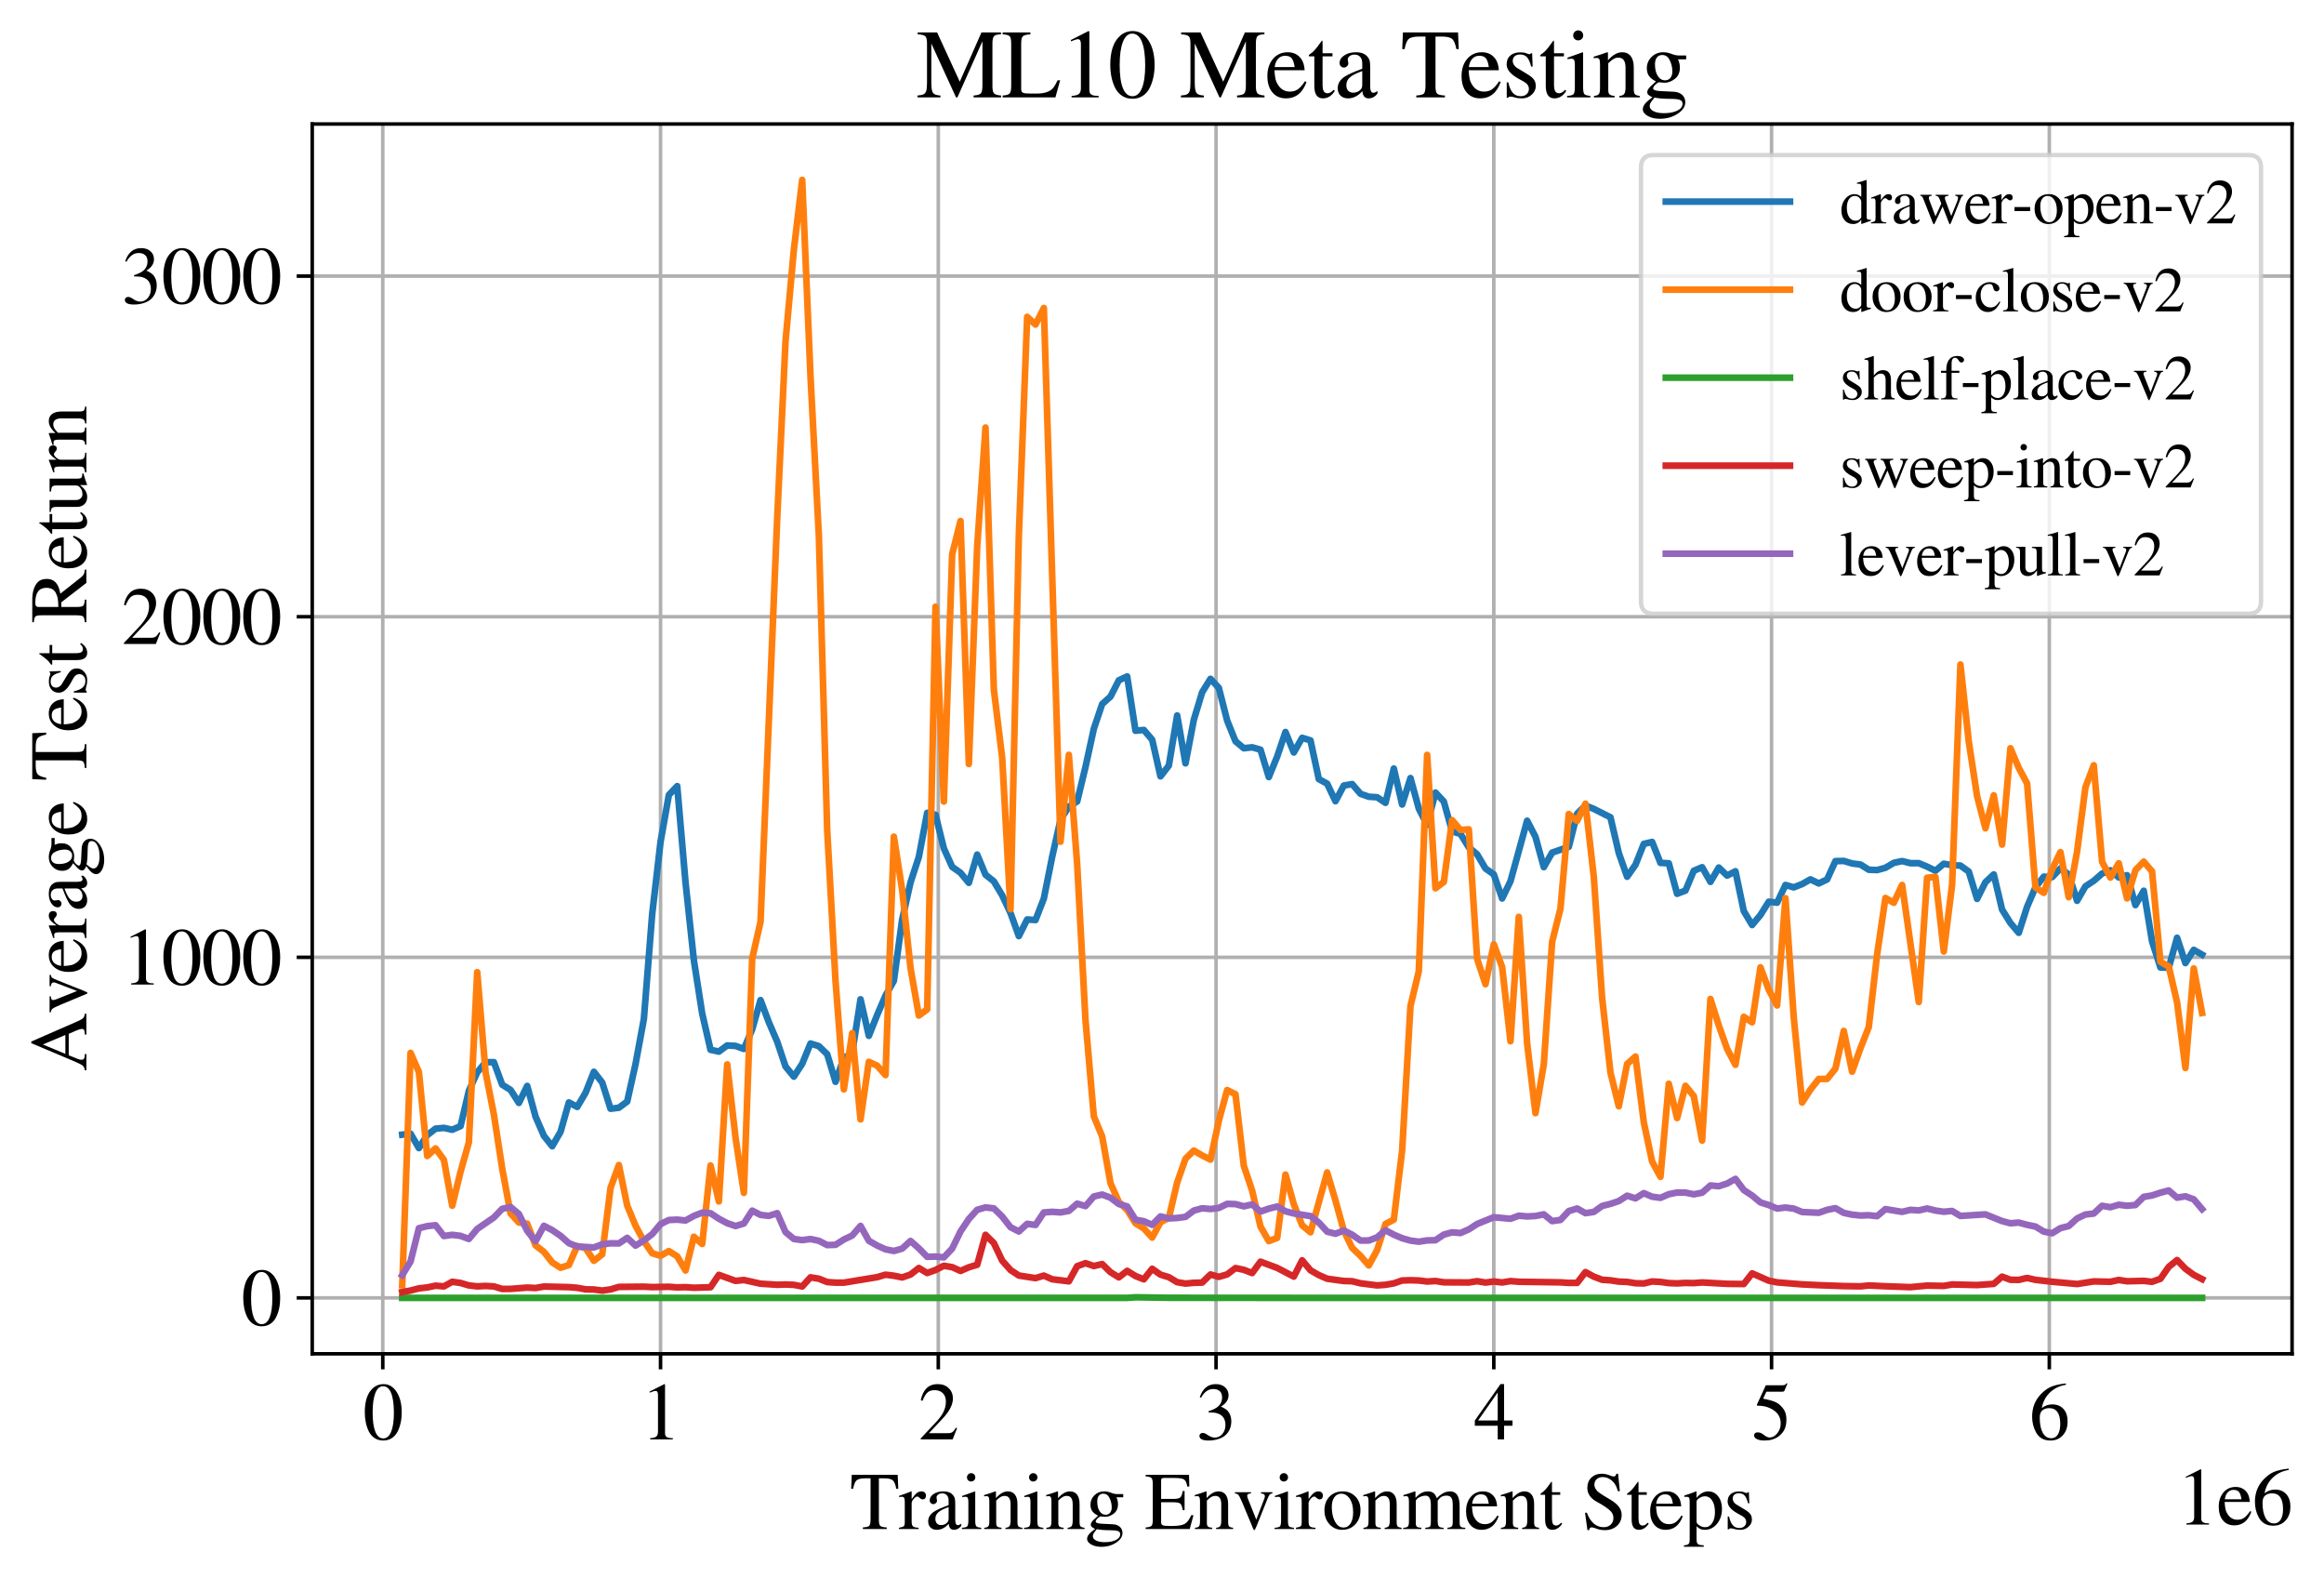 <?xml version="1.0" encoding="utf-8" standalone="no"?>
<!DOCTYPE svg PUBLIC "-//W3C//DTD SVG 1.1//EN"
  "http://www.w3.org/Graphics/SVG/1.1/DTD/svg11.dtd">
<svg xmlns:xlink="http://www.w3.org/1999/xlink" width="524pt" height="355.769pt" viewBox="0 0 524 355.769" xmlns="http://www.w3.org/2000/svg" version="1.1">
 <defs>
  <style type="text/css">*{stroke-linejoin: round; stroke-linecap: butt}</style>
 </defs>
 <g id="figure_1">
  <g id="patch_1">
   <path d="M 0 355.769 
L 524 355.769 
L 524 0 
L 0 0 
z
" style="fill: #ffffff"/>
  </g>
  <g id="axes_1">
   <g id="patch_2">
    <path d="M 70.4 305.152 
L 516.8 305.152 
L 516.8 27.952 
L 70.4 27.952 
z
" style="fill: #ffffff"/>
   </g>
   <g id="matplotlib.axis_1">
    <g id="xtick_1">
     <g id="line2d_1">
      <path d="M 86.307 305.152 
L 86.307 27.952 
" clip-path="url(#p20270900de)" style="fill: none; stroke: #b0b0b0; stroke-width: 0.8; stroke-linecap: square"/>
     </g>
     <g id="line2d_2">
      <defs>
       <path id="m486885ad06" d="M 0 0 
L 0 3.5 
" style="stroke: #000000; stroke-width: 0.8"/>
      </defs>
      <g>
       <use xlink:href="#m486885ad06" x="86.307" y="305.152" style="stroke: #000000; stroke-width: 0.8"/>
      </g>
     </g>
     <g id="text_1">
      <!-- 0 -->
      <g transform="translate(81.807 324.446)scale(0.18 -0.18)">
       <defs>
        <path id="STIXGeneral-Regular-30" d="M 3046 2112 
Q 3046 1683 2963 1302 
Q 2880 922 2717 602 
Q 2554 282 2266 96 
Q 1978 -90 1600 -90 
Q 1210 -90 915 108 
Q 621 307 461 640 
Q 301 973 227 1350 
Q 154 1728 154 2150 
Q 154 2746 301 3222 
Q 448 3699 790 4012 
Q 1133 4326 1626 4326 
Q 2253 4326 2649 3712 
Q 3046 3098 3046 2112 
z
M 2432 2080 
Q 2432 3091 2217 3625 
Q 2003 4160 1587 4160 
Q 1190 4160 979 3622 
Q 768 3085 768 2106 
Q 768 1120 979 598 
Q 1190 77 1600 77 
Q 2003 77 2217 598 
Q 2432 1120 2432 2080 
z
" transform="scale(0.016)"/>
       </defs>
       <use xlink:href="#STIXGeneral-Regular-30"/>
      </g>
     </g>
    </g>
    <g id="xtick_2">
     <g id="line2d_3">
      <path d="M 148.933 305.152 
L 148.933 27.952 
" clip-path="url(#p20270900de)" style="fill: none; stroke: #b0b0b0; stroke-width: 0.8; stroke-linecap: square"/>
     </g>
     <g id="line2d_4">
      <g>
       <use xlink:href="#m486885ad06" x="148.933" y="305.152" style="stroke: #000000; stroke-width: 0.8"/>
      </g>
     </g>
     <g id="text_2">
      <!-- 1 -->
      <g transform="translate(144.433 324.446)scale(0.18 -0.18)">
       <defs>
        <path id="STIXGeneral-Regular-31" d="M 2522 0 
L 755 0 
L 755 96 
Q 1107 115 1235 227 
Q 1363 339 1363 608 
L 1363 3482 
Q 1363 3795 1171 3795 
Q 1082 3795 883 3718 
L 710 3654 
L 710 3744 
L 1856 4326 
L 1914 4307 
L 1914 486 
Q 1914 275 2042 185 
Q 2170 96 2522 96 
L 2522 0 
z
" transform="scale(0.016)"/>
       </defs>
       <use xlink:href="#STIXGeneral-Regular-31"/>
      </g>
     </g>
    </g>
    <g id="xtick_3">
     <g id="line2d_5">
      <path d="M 211.56 305.152 
L 211.56 27.952 
" clip-path="url(#p20270900de)" style="fill: none; stroke: #b0b0b0; stroke-width: 0.8; stroke-linecap: square"/>
     </g>
     <g id="line2d_6">
      <g>
       <use xlink:href="#m486885ad06" x="211.56" y="305.152" style="stroke: #000000; stroke-width: 0.8"/>
      </g>
     </g>
     <g id="text_3">
      <!-- 2 -->
      <g transform="translate(207.06 324.446)scale(0.18 -0.18)">
       <defs>
        <path id="STIXGeneral-Regular-32" d="M 3034 877 
L 2688 0 
L 186 0 
L 186 77 
L 1325 1286 
Q 1773 1754 1965 2144 
Q 2157 2534 2157 2950 
Q 2157 3379 1920 3616 
Q 1683 3853 1267 3853 
Q 922 3853 720 3673 
Q 518 3494 326 3021 
L 192 3053 
Q 301 3648 630 3987 
Q 960 4326 1523 4326 
Q 2054 4326 2380 4006 
Q 2707 3686 2707 3200 
Q 2707 2477 1888 1613 
L 832 486 
L 2330 486 
Q 2541 486 2665 569 
Q 2790 653 2944 915 
L 3034 877 
z
" transform="scale(0.016)"/>
       </defs>
       <use xlink:href="#STIXGeneral-Regular-32"/>
      </g>
     </g>
    </g>
    <g id="xtick_4">
     <g id="line2d_7">
      <path d="M 274.186 305.152 
L 274.186 27.952 
" clip-path="url(#p20270900de)" style="fill: none; stroke: #b0b0b0; stroke-width: 0.8; stroke-linecap: square"/>
     </g>
     <g id="line2d_8">
      <g>
       <use xlink:href="#m486885ad06" x="274.186" y="305.152" style="stroke: #000000; stroke-width: 0.8"/>
      </g>
     </g>
     <g id="text_4">
      <!-- 3 -->
      <g transform="translate(269.686 324.446)scale(0.18 -0.18)">
       <defs>
        <path id="STIXGeneral-Regular-33" d="M 390 3264 
L 288 3290 
Q 435 3770 748 4048 
Q 1062 4326 1542 4326 
Q 1990 4326 2265 4083 
Q 2541 3840 2541 3450 
Q 2541 2925 1946 2566 
Q 2298 2413 2477 2227 
Q 2758 1914 2758 1402 
Q 2758 890 2464 506 
Q 2246 211 1840 60 
Q 1434 -90 979 -90 
Q 262 -90 262 275 
Q 262 378 339 442 
Q 416 506 525 506 
Q 685 506 915 339 
Q 1197 141 1466 141 
Q 1818 141 2058 425 
Q 2298 710 2298 1120 
Q 2298 1856 1632 2048 
Q 1434 2112 979 2112 
L 979 2202 
Q 1338 2323 1517 2432 
Q 2035 2726 2035 3290 
Q 2035 3610 1852 3776 
Q 1670 3942 1344 3942 
Q 768 3942 390 3264 
z
" transform="scale(0.016)"/>
       </defs>
       <use xlink:href="#STIXGeneral-Regular-33"/>
      </g>
     </g>
    </g>
    <g id="xtick_5">
     <g id="line2d_9">
      <path d="M 336.812 305.152 
L 336.812 27.952 
" clip-path="url(#p20270900de)" style="fill: none; stroke: #b0b0b0; stroke-width: 0.8; stroke-linecap: square"/>
     </g>
     <g id="line2d_10">
      <g>
       <use xlink:href="#m486885ad06" x="336.812" y="305.152" style="stroke: #000000; stroke-width: 0.8"/>
      </g>
     </g>
     <g id="text_5">
      <!-- 4 -->
      <g transform="translate(332.312 324.446)scale(0.18 -0.18)">
       <defs>
        <path id="STIXGeneral-Regular-34" d="M 3027 1069 
L 2368 1069 
L 2368 0 
L 1869 0 
L 1869 1069 
L 77 1069 
L 77 1478 
L 2086 4326 
L 2368 4326 
L 2368 1478 
L 3027 1478 
L 3027 1069 
z
M 1869 1478 
L 1869 3674 
L 333 1478 
L 1869 1478 
z
" transform="scale(0.016)"/>
       </defs>
       <use xlink:href="#STIXGeneral-Regular-34"/>
      </g>
     </g>
    </g>
    <g id="xtick_6">
     <g id="line2d_11">
      <path d="M 399.438 305.152 
L 399.438 27.952 
" clip-path="url(#p20270900de)" style="fill: none; stroke: #b0b0b0; stroke-width: 0.8; stroke-linecap: square"/>
     </g>
     <g id="line2d_12">
      <g>
       <use xlink:href="#m486885ad06" x="399.438" y="305.152" style="stroke: #000000; stroke-width: 0.8"/>
      </g>
     </g>
     <g id="text_6">
      <!-- 5 -->
      <g transform="translate(394.938 324.446)scale(0.18 -0.18)">
       <defs>
        <path id="STIXGeneral-Regular-35" d="M 2803 4358 
L 2573 3814 
Q 2534 3731 2400 3731 
L 1158 3731 
L 902 3187 
Q 1606 3053 1920 2896 
Q 2234 2739 2502 2368 
Q 2726 2061 2726 1555 
Q 2726 1094 2576 780 
Q 2426 467 2099 224 
Q 1664 -90 1011 -90 
Q 646 -90 422 19 
Q 198 128 198 307 
Q 198 550 486 550 
Q 717 550 960 352 
Q 1210 147 1414 147 
Q 1747 147 2012 480 
Q 2278 813 2278 1229 
Q 2278 1843 1850 2189 
Q 1293 2637 486 2637 
Q 410 2637 410 2688 
L 416 2720 
L 1114 4237 
L 2438 4237 
Q 2547 4237 2608 4269 
Q 2669 4301 2746 4403 
L 2803 4358 
z
" transform="scale(0.016)"/>
       </defs>
       <use xlink:href="#STIXGeneral-Regular-35"/>
      </g>
     </g>
    </g>
    <g id="xtick_7">
     <g id="line2d_13">
      <path d="M 462.065 305.152 
L 462.065 27.952 
" clip-path="url(#p20270900de)" style="fill: none; stroke: #b0b0b0; stroke-width: 0.8; stroke-linecap: square"/>
     </g>
     <g id="line2d_14">
      <g>
       <use xlink:href="#m486885ad06" x="462.065" y="305.152" style="stroke: #000000; stroke-width: 0.8"/>
      </g>
     </g>
     <g id="text_7">
      <!-- 6 -->
      <g transform="translate(457.565 324.446)scale(0.18 -0.18)">
       <defs>
        <path id="STIXGeneral-Regular-36" d="M 2854 4378 
L 2867 4275 
Q 2112 4154 1606 3664 
Q 1101 3174 973 2451 
Q 1344 2739 1786 2739 
Q 2349 2739 2672 2380 
Q 2995 2022 2995 1402 
Q 2995 774 2669 378 
Q 2291 -90 1651 -90 
Q 870 -90 518 557 
Q 218 1107 218 1786 
Q 218 2835 915 3552 
Q 1312 3962 1731 4131 
Q 2150 4301 2854 4378 
z
M 2419 1203 
Q 2419 2445 1555 2445 
Q 1235 2445 1024 2275 
Q 813 2106 813 1702 
Q 813 954 1046 522 
Q 1280 90 1722 90 
Q 2061 90 2240 394 
Q 2419 698 2419 1203 
z
" transform="scale(0.016)"/>
       </defs>
       <use xlink:href="#STIXGeneral-Regular-36"/>
      </g>
     </g>
    </g>
    <g id="text_8">
     <!-- Training Environment Steps -->
     <g transform="translate(191.605 344.646)scale(0.18 -0.18)">
      <defs>
       <path id="STIXGeneral-Regular-54" d="M 3795 3149 
L 3642 3149 
Q 3539 3674 3353 3821 
Q 3168 3968 2656 3968 
L 2278 3968 
L 2278 710 
Q 2278 346 2387 243 
Q 2496 141 2893 122 
L 2893 0 
L 1024 0 
L 1024 122 
Q 1427 147 1526 256 
Q 1626 365 1626 787 
L 1626 3968 
L 1242 3968 
Q 723 3968 540 3817 
Q 358 3667 262 3149 
L 109 3149 
L 154 4237 
L 3750 4237 
L 3795 3149 
z
" transform="scale(0.016)"/>
       <path id="STIXGeneral-Regular-72" d="M 1024 2931 
L 1024 2342 
Q 1267 2688 1430 2816 
Q 1594 2944 1792 2944 
Q 1958 2944 2051 2854 
Q 2144 2765 2144 2605 
Q 2144 2470 2077 2393 
Q 2010 2317 1894 2317 
Q 1773 2317 1638 2445 
Q 1536 2541 1472 2541 
Q 1338 2541 1181 2355 
Q 1024 2170 1024 2016 
L 1024 576 
Q 1024 301 1133 205 
Q 1242 109 1568 96 
L 1568 0 
L 32 0 
L 32 96 
Q 339 154 412 224 
Q 486 294 486 538 
L 486 2138 
Q 486 2349 438 2435 
Q 390 2522 269 2522 
Q 166 2522 45 2496 
L 45 2598 
Q 448 2726 992 2944 
L 1024 2931 
z
" transform="scale(0.016)"/>
       <path id="STIXGeneral-Regular-61" d="M 2829 422 
L 2829 243 
Q 2586 -64 2253 -64 
Q 1888 -64 1843 403 
L 1837 403 
Q 1427 -64 909 -64 
Q 608 -64 422 112 
Q 237 288 237 602 
Q 237 1050 685 1350 
Q 992 1555 1837 1869 
L 1837 2214 
Q 1837 2502 1699 2646 
Q 1562 2790 1338 2790 
Q 1146 2790 1018 2697 
Q 890 2605 890 2477 
Q 890 2419 909 2348 
Q 928 2278 928 2208 
Q 928 2112 841 2029 
Q 755 1946 634 1946 
Q 525 1946 441 2029 
Q 358 2112 358 2240 
Q 358 2547 685 2752 
Q 986 2944 1421 2944 
Q 1939 2944 2176 2656 
Q 2291 2522 2323 2384 
Q 2355 2246 2355 1946 
L 2355 723 
Q 2355 301 2554 301 
Q 2682 301 2829 422 
z
M 1837 813 
L 1837 1715 
Q 1248 1510 1018 1293 
Q 800 1094 800 800 
Q 800 557 921 432 
Q 1043 307 1242 307 
Q 1453 307 1613 410 
Q 1747 506 1792 589 
Q 1837 672 1837 813 
z
" transform="scale(0.016)"/>
       <path id="STIXGeneral-Regular-69" d="M 1152 4045 
Q 1152 3904 1056 3811 
Q 960 3718 819 3718 
Q 685 3718 592 3811 
Q 499 3904 499 4045 
Q 499 4179 595 4275 
Q 691 4371 826 4371 
Q 966 4371 1059 4275 
Q 1152 4179 1152 4045 
z
M 1619 0 
L 102 0 
L 102 96 
Q 435 115 521 211 
Q 608 307 608 666 
L 608 2118 
Q 608 2342 563 2432 
Q 518 2522 397 2522 
Q 243 2522 128 2490 
L 128 2592 
L 1120 2944 
L 1146 2918 
L 1146 672 
Q 1146 314 1226 218 
Q 1306 122 1619 96 
L 1619 0 
z
" transform="scale(0.016)"/>
       <path id="STIXGeneral-Regular-6e" d="M 3104 0 
L 1773 0 
L 1779 96 
Q 2016 115 2096 233 
Q 2176 352 2176 672 
L 2176 1946 
Q 2176 2592 1709 2592 
Q 1549 2592 1408 2515 
Q 1267 2438 1050 2227 
L 1050 461 
Q 1050 269 1136 192 
Q 1222 115 1466 96 
L 1466 0 
L 115 0 
L 115 96 
Q 358 115 435 214 
Q 512 314 512 602 
L 512 2157 
Q 512 2394 467 2483 
Q 422 2573 288 2573 
Q 160 2573 102 2547 
L 102 2656 
Q 550 2784 979 2944 
L 1030 2925 
L 1030 2426 
L 1037 2426 
Q 1491 2944 1958 2944 
Q 2323 2944 2518 2688 
Q 2714 2432 2714 1958 
L 2714 544 
Q 2714 288 2790 205 
Q 2867 122 3104 96 
L 3104 0 
z
" transform="scale(0.016)"/>
       <path id="STIXGeneral-Regular-67" d="M 3008 2483 
L 2477 2483 
Q 2598 2208 2598 1946 
Q 2598 1453 2265 1203 
Q 1933 954 1600 954 
Q 1530 954 1357 973 
L 1235 986 
Q 1107 947 979 812 
Q 851 678 851 582 
Q 851 435 1350 410 
L 2176 371 
Q 2528 358 2739 172 
Q 2950 -13 2950 -314 
Q 2950 -685 2566 -986 
Q 2035 -1395 1286 -1395 
Q 826 -1395 502 -1212 
Q 179 -1030 179 -774 
Q 179 -595 320 -419 
Q 461 -243 806 6 
Q 602 102 534 172 
Q 467 243 467 346 
Q 467 531 762 787 
Q 909 915 1037 1043 
Q 717 1203 579 1401 
Q 442 1600 442 1901 
Q 442 2336 752 2640 
Q 1062 2944 1510 2944 
Q 1766 2944 2022 2848 
L 2163 2797 
Q 2349 2733 2515 2733 
L 3008 2733 
L 3008 2483 
z
M 973 2163 
L 973 2144 
Q 973 1683 1155 1398 
Q 1338 1114 1632 1114 
Q 1850 1114 1978 1270 
Q 2106 1427 2106 1690 
Q 2106 2112 1914 2464 
Q 1754 2765 1446 2765 
Q 1222 2765 1097 2605 
Q 973 2445 973 2163 
z
M 2771 -410 
Q 2771 -230 2595 -163 
Q 2419 -96 1978 -96 
Q 1344 -96 941 -13 
Q 749 -243 688 -348 
Q 627 -454 627 -563 
Q 627 -774 880 -902 
Q 1133 -1030 1555 -1030 
Q 2099 -1030 2435 -860 
Q 2771 -691 2771 -410 
z
" transform="scale(0.016)"/>
       <path id="STIXGeneral-Regular-20" transform="scale(0.016)"/>
       <path id="STIXGeneral-Regular-45" d="M 3821 1082 
L 3526 0 
L 77 0 
L 77 122 
Q 442 147 538 252 
Q 634 358 634 730 
L 634 3520 
Q 634 3878 534 3987 
Q 435 4096 77 4115 
L 77 4237 
L 3469 4237 
L 3494 3322 
L 3334 3322 
Q 3264 3750 3085 3872 
Q 2906 3994 2349 3994 
L 1510 3994 
Q 1370 3994 1328 3952 
Q 1286 3910 1286 3763 
L 1286 2355 
L 2253 2355 
Q 2656 2355 2787 2470 
Q 2918 2586 2976 2970 
L 3123 2970 
L 3123 1472 
L 2976 1472 
Q 2918 1875 2790 1984 
Q 2662 2093 2253 2093 
L 1286 2093 
L 1286 538 
Q 1286 346 1420 291 
Q 1555 237 1933 237 
L 2163 237 
Q 2848 237 3136 403 
Q 3424 570 3642 1082 
L 3821 1082 
z
" transform="scale(0.016)"/>
       <path id="STIXGeneral-Regular-76" d="M 3053 2880 
L 3053 2784 
Q 2906 2771 2835 2688 
Q 2765 2605 2637 2285 
L 1818 230 
Q 1690 -90 1638 -90 
Q 1587 -90 1523 77 
Q 1510 96 1497 141 
Q 1485 186 1472 211 
L 704 2048 
Q 499 2534 403 2652 
Q 307 2771 122 2784 
L 122 2880 
L 1376 2880 
L 1376 2784 
Q 1210 2771 1146 2732 
Q 1082 2694 1082 2611 
Q 1082 2509 1139 2368 
L 1792 730 
L 2426 2387 
Q 2464 2483 2464 2579 
Q 2464 2758 2163 2784 
L 2163 2880 
L 3053 2880 
z
" transform="scale(0.016)"/>
       <path id="STIXGeneral-Regular-6f" d="M 3008 1478 
Q 3008 806 2608 371 
Q 2208 -64 1568 -64 
Q 979 -64 582 368 
Q 186 800 186 1459 
Q 186 2125 582 2534 
Q 979 2944 1626 2944 
Q 2221 2944 2614 2537 
Q 3008 2131 3008 1478 
z
M 2432 1306 
Q 2432 2035 2112 2445 
Q 1856 2765 1504 2765 
Q 1171 2765 966 2493 
Q 762 2221 762 1747 
Q 762 928 1101 435 
Q 1318 115 1677 115 
Q 2029 115 2230 432 
Q 2432 749 2432 1306 
z
" transform="scale(0.016)"/>
       <path id="STIXGeneral-Regular-6d" d="M 4960 0 
L 3565 0 
L 3565 96 
Q 3834 122 3907 208 
Q 3981 294 3981 576 
L 3981 1894 
Q 3981 2278 3869 2444 
Q 3757 2611 3488 2611 
Q 3264 2611 3107 2521 
Q 2950 2432 2803 2221 
L 2803 608 
Q 2803 301 2896 201 
Q 2989 102 3264 96 
L 3264 0 
L 1830 0 
L 1830 96 
Q 2112 115 2189 188 
Q 2266 262 2266 550 
L 2266 1901 
Q 2266 2611 1850 2611 
Q 1670 2611 1468 2531 
Q 1267 2451 1171 2336 
Q 1088 2240 1088 2227 
L 1088 448 
Q 1088 243 1177 176 
Q 1267 109 1523 96 
L 1523 0 
L 102 0 
L 102 96 
Q 371 102 460 195 
Q 550 288 550 563 
L 550 2150 
Q 550 2387 499 2480 
Q 448 2573 326 2573 
Q 230 2573 122 2547 
L 122 2656 
Q 557 2778 1011 2944 
L 1062 2925 
L 1062 2451 
L 1075 2451 
Q 1363 2752 1584 2848 
Q 1805 2944 2054 2944 
Q 2560 2944 2733 2406 
Q 3232 2944 3776 2944 
Q 4518 2944 4518 1792 
L 4518 493 
Q 4518 282 4582 202 
Q 4646 122 4794 109 
L 4960 96 
L 4960 0 
z
" transform="scale(0.016)"/>
       <path id="STIXGeneral-Regular-65" d="M 2611 1050 
L 2714 1005 
Q 2330 -64 1376 -64 
Q 813 -64 486 329 
Q 160 723 160 1389 
Q 160 2074 525 2509 
Q 890 2944 1485 2944 
Q 2061 2944 2374 2502 
Q 2560 2246 2592 1773 
L 621 1773 
Q 646 1370 700 1158 
Q 755 947 915 730 
Q 1184 378 1626 378 
Q 1939 378 2153 531 
Q 2368 685 2611 1050 
z
M 634 1978 
L 1939 1978 
Q 1882 2381 1750 2547 
Q 1619 2714 1312 2714 
Q 1043 2714 864 2525 
Q 685 2336 634 1978 
z
" transform="scale(0.016)"/>
       <path id="STIXGeneral-Regular-74" d="M 1702 493 
L 1786 422 
Q 1478 -64 1011 -64 
Q 448 -64 448 749 
L 448 2675 
L 109 2675 
Q 83 2694 83 2720 
Q 83 2771 192 2842 
Q 435 2982 813 3526 
Q 826 3546 874 3606 
Q 922 3667 941 3706 
Q 986 3706 986 3622 
L 986 2880 
L 1632 2880 
L 1632 2675 
L 986 2675 
L 986 845 
Q 986 538 1062 403 
Q 1139 269 1318 269 
Q 1510 269 1702 493 
z
" transform="scale(0.016)"/>
       <path id="STIXGeneral-Regular-53" d="M 3002 2963 
L 2842 2963 
Q 2733 3360 2579 3565 
Q 2189 4064 1651 4064 
Q 1357 4064 1181 3894 
Q 1005 3725 1005 3456 
Q 1005 3328 1069 3206 
Q 1133 3085 1206 2998 
Q 1280 2912 1465 2784 
Q 1651 2656 1766 2589 
Q 1882 2522 2150 2362 
Q 2669 2061 2905 1763 
Q 3142 1466 3142 1107 
Q 3142 576 2771 243 
Q 2400 -90 1837 -90 
Q 1421 -90 1082 58 
Q 915 128 781 128 
Q 704 128 653 70 
Q 602 13 602 -83 
L 461 -83 
L 275 1274 
L 416 1274 
Q 845 141 1734 141 
Q 2074 141 2285 342 
Q 2496 544 2496 858 
Q 2496 1158 2310 1363 
Q 2003 1696 1235 2106 
Q 454 2522 454 3206 
Q 454 3718 768 4022 
Q 1082 4326 1568 4326 
Q 1907 4326 2240 4186 
Q 2413 4109 2522 4109 
Q 2688 4109 2726 4326 
L 2861 4326 
L 3002 2963 
z
" transform="scale(0.016)"/>
       <path id="STIXGeneral-Regular-70" d="M 1018 2931 
L 1018 2438 
Q 1421 2944 1939 2944 
Q 2406 2944 2707 2560 
Q 3008 2176 3008 1581 
Q 3008 883 2621 409 
Q 2234 -64 1664 -64 
Q 1466 -64 1328 -6 
Q 1190 51 1018 211 
L 1018 -794 
Q 1018 -1094 1120 -1180 
Q 1222 -1267 1581 -1274 
L 1581 -1389 
L 32 -1389 
L 32 -1280 
Q 314 -1254 397 -1171 
Q 480 -1088 480 -838 
L 480 2157 
Q 480 2381 429 2451 
Q 378 2522 218 2522 
Q 115 2522 58 2515 
L 58 2618 
Q 506 2752 979 2944 
L 1018 2931 
z
M 1018 2138 
L 1018 563 
Q 1018 422 1238 281 
Q 1459 141 1683 141 
Q 2029 141 2243 467 
Q 2458 794 2458 1325 
Q 2458 1888 2243 2224 
Q 2029 2560 1670 2560 
Q 1446 2560 1232 2419 
Q 1018 2278 1018 2138 
z
" transform="scale(0.016)"/>
       <path id="STIXGeneral-Regular-73" d="M 998 1926 
L 1664 1523 
Q 1984 1331 2105 1164 
Q 2227 998 2227 736 
Q 2227 416 1961 176 
Q 1696 -64 1331 -64 
Q 1030 -64 864 -6 
Q 691 51 570 51 
Q 461 51 416 -26 
L 333 -26 
L 333 979 
L 435 979 
Q 538 512 730 294 
Q 922 77 1248 77 
Q 1485 77 1632 211 
Q 1779 346 1779 550 
Q 1779 845 1440 1030 
L 1094 1222 
Q 326 1651 326 2150 
Q 326 2522 566 2730 
Q 806 2938 1210 2938 
Q 1491 2938 1638 2867 
Q 1754 2816 1818 2816 
Q 1862 2816 1920 2880 
L 1990 2880 
L 2022 2010 
L 1926 2010 
Q 1818 2445 1654 2621 
Q 1491 2797 1203 2797 
Q 986 2797 854 2688 
Q 723 2579 723 2362 
Q 723 2253 796 2128 
Q 870 2003 998 1926 
z
" transform="scale(0.016)"/>
      </defs>
      <use xlink:href="#STIXGeneral-Regular-54"/>
      <use xlink:href="#STIXGeneral-Regular-72" x="61.1"/>
      <use xlink:href="#STIXGeneral-Regular-61" x="94.4"/>
      <use xlink:href="#STIXGeneral-Regular-69" x="138.8"/>
      <use xlink:href="#STIXGeneral-Regular-6e" x="166.6"/>
      <use xlink:href="#STIXGeneral-Regular-69" x="216.6"/>
      <use xlink:href="#STIXGeneral-Regular-6e" x="244.4"/>
      <use xlink:href="#STIXGeneral-Regular-67" x="294.4"/>
      <use xlink:href="#STIXGeneral-Regular-20" x="344.4"/>
      <use xlink:href="#STIXGeneral-Regular-45" x="369.4"/>
      <use xlink:href="#STIXGeneral-Regular-6e" x="430.5"/>
      <use xlink:href="#STIXGeneral-Regular-76" x="480.5"/>
      <use xlink:href="#STIXGeneral-Regular-69" x="530.5"/>
      <use xlink:href="#STIXGeneral-Regular-72" x="558.3"/>
      <use xlink:href="#STIXGeneral-Regular-6f" x="591.6"/>
      <use xlink:href="#STIXGeneral-Regular-6e" x="641.6"/>
      <use xlink:href="#STIXGeneral-Regular-6d" x="691.6"/>
      <use xlink:href="#STIXGeneral-Regular-65" x="769.4"/>
      <use xlink:href="#STIXGeneral-Regular-6e" x="813.8"/>
      <use xlink:href="#STIXGeneral-Regular-74" x="863.8"/>
      <use xlink:href="#STIXGeneral-Regular-20" x="891.6"/>
      <use xlink:href="#STIXGeneral-Regular-53" x="916.6"/>
      <use xlink:href="#STIXGeneral-Regular-74" x="972.2"/>
      <use xlink:href="#STIXGeneral-Regular-65" x="1000"/>
      <use xlink:href="#STIXGeneral-Regular-70" x="1044.4"/>
      <use xlink:href="#STIXGeneral-Regular-73" x="1094.4"/>
     </g>
    </g>
    <g id="text_9">
     <!-- 1e6 -->
     <g transform="translate(490.807 343.646)scale(0.18 -0.18)">
      <use xlink:href="#STIXGeneral-Regular-31"/>
      <use xlink:href="#STIXGeneral-Regular-65" x="50"/>
      <use xlink:href="#STIXGeneral-Regular-36" x="94.4"/>
     </g>
    </g>
   </g>
   <g id="matplotlib.axis_2">
    <g id="ytick_1">
     <g id="line2d_15">
      <path d="M 70.4 292.552 
L 516.8 292.552 
" clip-path="url(#p20270900de)" style="fill: none; stroke: #b0b0b0; stroke-width: 0.8; stroke-linecap: square"/>
     </g>
     <g id="line2d_16">
      <defs>
       <path id="m69d89b7f29" d="M 0 0 
L -3.5 0 
" style="stroke: #000000; stroke-width: 0.8"/>
      </defs>
      <g>
       <use xlink:href="#m69d89b7f29" x="70.4" y="292.552" style="stroke: #000000; stroke-width: 0.8"/>
      </g>
     </g>
     <g id="text_10">
      <!-- 0 -->
      <g transform="translate(54.4 298.699)scale(0.18 -0.18)">
       <use xlink:href="#STIXGeneral-Regular-30"/>
      </g>
     </g>
    </g>
    <g id="ytick_2">
     <g id="line2d_17">
      <path d="M 70.4 215.781 
L 516.8 215.781 
" clip-path="url(#p20270900de)" style="fill: none; stroke: #b0b0b0; stroke-width: 0.8; stroke-linecap: square"/>
     </g>
     <g id="line2d_18">
      <g>
       <use xlink:href="#m69d89b7f29" x="70.4" y="215.781" style="stroke: #000000; stroke-width: 0.8"/>
      </g>
     </g>
     <g id="text_11">
      <!-- 1000 -->
      <g transform="translate(27.4 221.928)scale(0.18 -0.18)">
       <use xlink:href="#STIXGeneral-Regular-31"/>
       <use xlink:href="#STIXGeneral-Regular-30" x="50"/>
       <use xlink:href="#STIXGeneral-Regular-30" x="100"/>
       <use xlink:href="#STIXGeneral-Regular-30" x="150"/>
      </g>
     </g>
    </g>
    <g id="ytick_3">
     <g id="line2d_19">
      <path d="M 70.4 139.01 
L 516.8 139.01 
" clip-path="url(#p20270900de)" style="fill: none; stroke: #b0b0b0; stroke-width: 0.8; stroke-linecap: square"/>
     </g>
     <g id="line2d_20">
      <g>
       <use xlink:href="#m69d89b7f29" x="70.4" y="139.01" style="stroke: #000000; stroke-width: 0.8"/>
      </g>
     </g>
     <g id="text_12">
      <!-- 2000 -->
      <g transform="translate(27.4 145.156)scale(0.18 -0.18)">
       <use xlink:href="#STIXGeneral-Regular-32"/>
       <use xlink:href="#STIXGeneral-Regular-30" x="50"/>
       <use xlink:href="#STIXGeneral-Regular-30" x="100"/>
       <use xlink:href="#STIXGeneral-Regular-30" x="150"/>
      </g>
     </g>
    </g>
    <g id="ytick_4">
     <g id="line2d_21">
      <path d="M 70.4 62.238 
L 516.8 62.238 
" clip-path="url(#p20270900de)" style="fill: none; stroke: #b0b0b0; stroke-width: 0.8; stroke-linecap: square"/>
     </g>
     <g id="line2d_22">
      <g>
       <use xlink:href="#m69d89b7f29" x="70.4" y="62.238" style="stroke: #000000; stroke-width: 0.8"/>
      </g>
     </g>
     <g id="text_13">
      <!-- 3000 -->
      <g transform="translate(27.4 68.385)scale(0.18 -0.18)">
       <use xlink:href="#STIXGeneral-Regular-33"/>
       <use xlink:href="#STIXGeneral-Regular-30" x="50"/>
       <use xlink:href="#STIXGeneral-Regular-30" x="100"/>
       <use xlink:href="#STIXGeneral-Regular-30" x="150"/>
      </g>
     </g>
    </g>
    <g id="text_14">
     <!-- Average Test Return -->
     <g transform="translate(19.477 241.533)rotate(-90)scale(0.18 -0.18)">
      <defs>
       <path id="STIXGeneral-Regular-41" d="M 4525 0 
L 2893 0 
L 2893 122 
Q 3149 122 3245 179 
Q 3334 224 3334 333 
Q 3334 499 3213 781 
L 2950 1382 
L 1274 1382 
L 979 653 
Q 922 506 922 384 
Q 922 237 1027 179 
Q 1133 122 1370 122 
L 1370 0 
L 96 0 
L 96 122 
Q 365 147 486 316 
Q 608 486 902 1190 
L 2221 4314 
L 2349 4314 
L 3923 710 
Q 4064 378 4176 262 
Q 4288 147 4525 122 
L 4525 0 
z
M 2861 1645 
L 2118 3405 
L 1382 1645 
L 2861 1645 
z
" transform="scale(0.016)"/>
       <path id="STIXGeneral-Regular-52" d="M 4224 0 
L 3187 0 
L 1664 1971 
L 1306 1958 
L 1306 717 
Q 1306 352 1405 249 
Q 1504 147 1875 122 
L 1875 0 
L 109 0 
L 109 122 
Q 474 154 563 262 
Q 653 371 653 794 
L 653 3526 
Q 653 3885 563 3987 
Q 474 4090 109 4115 
L 109 4237 
L 1850 4237 
Q 2726 4237 3187 3859 
Q 3501 3603 3501 3091 
Q 3501 2221 2342 2042 
L 3622 422 
Q 3757 256 3878 198 
Q 4000 141 4224 122 
L 4224 0 
z
M 1306 3731 
L 1306 2195 
Q 1766 2202 1990 2246 
Q 2214 2291 2438 2413 
Q 2803 2618 2803 3142 
Q 2803 4000 1632 4000 
Q 1459 4000 1382 3945 
Q 1306 3891 1306 3731 
z
" transform="scale(0.016)"/>
       <path id="STIXGeneral-Regular-75" d="M 3072 320 
L 3072 230 
Q 2573 96 2195 -58 
L 2163 -38 
L 2163 486 
L 2150 486 
Q 1747 -64 1235 -64 
Q 870 -64 662 160 
Q 454 384 454 755 
L 454 2362 
Q 454 2598 371 2688 
Q 288 2778 58 2790 
L 58 2880 
L 992 2880 
L 992 813 
Q 992 595 1123 451 
Q 1254 307 1446 307 
Q 1760 307 1984 506 
Q 2067 582 2099 649 
Q 2131 717 2131 877 
L 2131 2355 
Q 2131 2605 2041 2678 
Q 1952 2752 1658 2771 
L 1658 2880 
L 2669 2880 
L 2669 685 
Q 2669 461 2742 390 
Q 2816 320 3034 320 
L 3072 320 
z
" transform="scale(0.016)"/>
      </defs>
      <use xlink:href="#STIXGeneral-Regular-41"/>
      <use xlink:href="#STIXGeneral-Regular-76" x="72.2"/>
      <use xlink:href="#STIXGeneral-Regular-65" x="122.2"/>
      <use xlink:href="#STIXGeneral-Regular-72" x="166.6"/>
      <use xlink:href="#STIXGeneral-Regular-61" x="199.9"/>
      <use xlink:href="#STIXGeneral-Regular-67" x="244.3"/>
      <use xlink:href="#STIXGeneral-Regular-65" x="294.3"/>
      <use xlink:href="#STIXGeneral-Regular-20" x="338.7"/>
      <use xlink:href="#STIXGeneral-Regular-54" x="363.7"/>
      <use xlink:href="#STIXGeneral-Regular-65" x="424.8"/>
      <use xlink:href="#STIXGeneral-Regular-73" x="469.2"/>
      <use xlink:href="#STIXGeneral-Regular-74" x="508.1"/>
      <use xlink:href="#STIXGeneral-Regular-20" x="535.9"/>
      <use xlink:href="#STIXGeneral-Regular-52" x="560.9"/>
      <use xlink:href="#STIXGeneral-Regular-65" x="627.6"/>
      <use xlink:href="#STIXGeneral-Regular-74" x="672"/>
      <use xlink:href="#STIXGeneral-Regular-75" x="699.8"/>
      <use xlink:href="#STIXGeneral-Regular-72" x="749.8"/>
      <use xlink:href="#STIXGeneral-Regular-6e" x="783.1"/>
     </g>
    </g>
   </g>
   <g id="line2d_23">
    <path d="M 90.691 255.76 
L 92.57 255.543 
L 94.448 258.784 
L 96.327 255.871 
L 98.206 254.406 
L 100.085 254.234 
L 101.964 254.647 
L 103.842 253.835 
L 105.721 245.874 
L 107.6 241.713 
L 109.479 239.431 
L 111.358 239.42 
L 113.236 244.505 
L 115.115 245.666 
L 116.994 248.604 
L 118.873 244.781 
L 120.752 251.691 
L 122.63 256.02 
L 124.509 258.371 
L 126.388 255.114 
L 128.267 248.494 
L 130.145 249.505 
L 132.024 246.326 
L 133.903 241.589 
L 135.782 244.014 
L 137.661 249.918 
L 139.539 249.691 
L 141.418 248.291 
L 143.297 239.842 
L 145.176 229.682 
L 147.055 205.991 
L 148.933 189.781 
L 150.812 179.185 
L 152.691 177.196 
L 154.57 198.941 
L 156.448 216.448 
L 158.327 228.468 
L 160.206 236.629 
L 162.085 237.038 
L 163.964 235.647 
L 165.842 235.755 
L 167.721 236.441 
L 169.6 232.025 
L 171.479 225.433 
L 173.358 230.437 
L 175.236 234.793 
L 177.115 240.389 
L 178.994 242.681 
L 180.873 239.782 
L 182.752 235.217 
L 184.63 235.805 
L 186.509 237.625 
L 188.388 243.844 
L 190.267 238.466 
L 192.145 237.398 
L 194.024 225.251 
L 195.903 233.481 
L 197.782 228.77 
L 199.661 224.411 
L 201.539 221.092 
L 203.418 207.264 
L 205.297 198.904 
L 207.176 193.147 
L 209.055 183.217 
L 210.933 183.655 
L 212.812 191.231 
L 214.691 195.398 
L 216.57 196.732 
L 218.448 198.999 
L 220.327 192.632 
L 222.206 197.161 
L 224.085 198.661 
L 225.964 201.808 
L 227.842 205.788 
L 229.721 211.005 
L 231.6 207.257 
L 233.479 207.381 
L 235.358 202.533 
L 237.236 193.132 
L 239.115 184.778 
L 240.994 181.817 
L 242.873 180.659 
L 244.752 172.865 
L 246.63 164.257 
L 248.509 158.7 
L 250.388 157.017 
L 252.267 153.345 
L 254.145 152.469 
L 256.024 164.716 
L 257.903 164.535 
L 259.782 166.736 
L 261.661 174.992 
L 263.539 172.576 
L 265.418 161.268 
L 267.297 172.06 
L 269.176 162.238 
L 271.055 156.037 
L 272.933 153.011 
L 274.812 155.054 
L 276.691 162.422 
L 278.57 167.084 
L 280.448 168.657 
L 282.327 168.446 
L 284.206 168.982 
L 286.085 175.155 
L 287.964 170.547 
L 289.842 164.997 
L 291.721 169.611 
L 293.6 166.311 
L 295.479 166.888 
L 297.358 175.619 
L 299.236 176.639 
L 301.115 180.595 
L 302.994 177.066 
L 304.873 176.735 
L 306.752 178.923 
L 308.63 179.587 
L 310.509 179.708 
L 312.388 180.963 
L 314.267 173.234 
L 316.145 181.342 
L 318.024 175.38 
L 319.903 182.265 
L 321.782 185.951 
L 323.661 178.652 
L 325.539 180.664 
L 327.418 187.402 
L 329.297 187.963 
L 331.176 190.996 
L 333.055 192.573 
L 334.933 195.762 
L 336.812 197.094 
L 338.691 202.521 
L 340.57 198.641 
L 344.327 184.994 
L 346.206 188.62 
L 348.085 195.458 
L 349.964 192.186 
L 353.721 190.88 
L 355.6 183.422 
L 357.479 181.571 
L 359.358 182.328 
L 363.115 184.228 
L 364.994 192.281 
L 366.873 197.619 
L 368.752 194.931 
L 370.63 190.22 
L 372.509 189.779 
L 374.388 194.499 
L 376.267 194.592 
L 378.145 201.469 
L 380.024 200.743 
L 381.903 196.277 
L 383.782 195.481 
L 385.661 198.778 
L 387.539 195.551 
L 389.418 197.361 
L 391.297 196.394 
L 393.176 205.363 
L 395.055 208.505 
L 396.933 206.248 
L 398.812 203.248 
L 400.691 203.47 
L 402.57 199.481 
L 404.448 200.016 
L 406.327 199.277 
L 408.206 198.21 
L 410.085 199.13 
L 411.964 198.225 
L 413.842 194.101 
L 415.721 194.059 
L 417.6 194.631 
L 419.479 194.864 
L 421.358 196.045 
L 423.236 196.119 
L 425.115 195.605 
L 426.994 194.498 
L 428.873 194.089 
L 430.752 194.566 
L 432.63 194.56 
L 434.509 195.346 
L 436.388 196.273 
L 438.267 194.693 
L 440.145 195.024 
L 442.024 195.108 
L 443.903 196.46 
L 445.782 202.614 
L 447.661 198.852 
L 449.539 197.101 
L 451.418 205.024 
L 453.297 208.048 
L 455.176 210.26 
L 457.055 204.411 
L 458.933 200.012 
L 460.812 197.611 
L 462.691 197.712 
L 464.57 195.753 
L 466.448 197.111 
L 468.327 203.045 
L 470.206 199.786 
L 472.085 198.549 
L 473.964 196.902 
L 475.842 196.175 
L 477.721 197.783 
L 479.6 197.287 
L 481.479 204.017 
L 483.358 200.781 
L 485.236 212.201 
L 487.115 218.071 
L 488.994 218.138 
L 490.873 211.379 
L 492.752 217.08 
L 494.63 214.108 
L 496.509 215.184 
L 496.509 215.184 
" clip-path="url(#p20270900de)" style="fill: none; stroke: #1f77b4; stroke-width: 1.5; stroke-linecap: square"/>
   </g>
   <g id="line2d_24">
    <path d="M 90.691 289.715 
L 92.57 237.324 
L 94.448 241.626 
L 96.327 260.574 
L 98.206 258.862 
L 100.085 261.425 
L 101.964 271.775 
L 103.842 264.113 
L 105.721 257.46 
L 107.6 219.131 
L 109.479 241.675 
L 111.358 251.224 
L 113.236 263.407 
L 115.115 273.509 
L 116.994 275.562 
L 118.873 275.826 
L 120.752 280.713 
L 122.63 282.17 
L 124.509 284.551 
L 126.388 285.768 
L 128.267 285.144 
L 130.145 280.868 
L 132.024 281.31 
L 133.903 284.188 
L 135.782 282.754 
L 137.661 267.742 
L 139.539 262.607 
L 141.418 271.746 
L 143.297 276.278 
L 145.176 279.782 
L 147.055 282.495 
L 148.933 283.071 
L 150.812 282.003 
L 152.691 283.186 
L 154.57 286.375 
L 156.448 278.766 
L 158.327 280.396 
L 160.206 262.709 
L 162.085 270.813 
L 163.964 239.921 
L 165.842 256.422 
L 167.721 268.876 
L 169.6 216.061 
L 171.479 207.796 
L 175.236 116.839 
L 177.115 76.92 
L 178.994 56.299 
L 180.873 40.552 
L 182.752 84.972 
L 184.63 120.732 
L 186.509 187.075 
L 188.388 221.106 
L 190.267 245.555 
L 192.145 232.871 
L 194.024 252.319 
L 195.903 239.342 
L 197.782 240.209 
L 199.661 242.329 
L 201.539 188.592 
L 203.418 200.6 
L 205.297 218.179 
L 207.176 228.913 
L 209.055 227.52 
L 210.933 136.744 
L 212.812 180.685 
L 214.691 124.914 
L 216.57 117.438 
L 218.448 172.21 
L 220.327 123.23 
L 222.206 96.371 
L 224.085 155.417 
L 225.964 170.809 
L 227.842 204.949 
L 229.721 120.712 
L 231.6 71.418 
L 233.479 73.164 
L 235.358 69.427 
L 239.115 189.73 
L 240.994 170.146 
L 242.873 194.788 
L 244.752 229.975 
L 246.63 251.629 
L 248.509 256.161 
L 250.388 266.704 
L 252.267 270.916 
L 254.145 272.731 
L 256.024 275.729 
L 257.903 276.896 
L 259.782 278.959 
L 261.661 275.483 
L 263.539 274.524 
L 265.418 266.559 
L 267.297 261.189 
L 269.176 259.349 
L 271.055 260.45 
L 272.933 261.38 
L 274.812 252.626 
L 276.691 245.708 
L 278.57 246.649 
L 280.448 262.781 
L 282.327 268.393 
L 284.206 276.477 
L 286.085 279.751 
L 287.964 279.037 
L 289.842 264.758 
L 291.721 271.446 
L 293.6 276.189 
L 295.479 277.768 
L 299.236 264.27 
L 301.115 270.612 
L 302.994 277.409 
L 304.873 281.282 
L 306.752 283.076 
L 308.63 285.242 
L 310.509 281.762 
L 312.388 275.893 
L 314.267 274.921 
L 316.145 259.324 
L 318.024 226.773 
L 319.903 218.925 
L 321.782 170.154 
L 323.661 200.224 
L 325.539 198.793 
L 327.418 184.874 
L 329.297 187.077 
L 331.176 186.944 
L 333.055 216.138 
L 334.933 221.842 
L 336.812 212.858 
L 338.691 217.977 
L 340.57 234.698 
L 342.448 206.666 
L 344.327 235.178 
L 346.206 250.908 
L 348.085 239.906 
L 349.964 212.302 
L 351.842 204.796 
L 353.721 183.496 
L 355.6 185.026 
L 357.479 181.166 
L 359.358 197.622 
L 361.236 224.957 
L 363.115 241.746 
L 364.994 249.367 
L 366.873 239.831 
L 368.752 238.154 
L 370.63 252.971 
L 372.509 261.832 
L 374.388 265.261 
L 376.267 244.292 
L 378.145 252.02 
L 380.024 244.744 
L 381.903 247.066 
L 383.782 257.095 
L 385.661 225.18 
L 387.539 231.126 
L 389.418 236.431 
L 391.297 240.011 
L 393.176 229.197 
L 395.055 230.44 
L 396.933 218.044 
L 398.812 223.103 
L 400.691 226.634 
L 402.57 202.457 
L 404.448 229.382 
L 406.327 248.521 
L 408.206 245.601 
L 410.085 243.215 
L 411.964 243.197 
L 413.842 240.869 
L 415.721 232.381 
L 417.6 241.556 
L 419.479 236.292 
L 421.358 231.511 
L 423.236 215.16 
L 425.115 202.411 
L 426.994 203.494 
L 428.873 199.478 
L 432.63 225.864 
L 434.509 197.856 
L 436.388 197.661 
L 438.267 214.471 
L 440.145 199.454 
L 442.024 149.786 
L 443.903 167.124 
L 445.782 179.481 
L 447.661 186.699 
L 449.539 179.274 
L 451.418 190.376 
L 453.297 168.66 
L 455.176 173.087 
L 457.055 176.583 
L 458.933 200.001 
L 460.812 201.256 
L 462.691 195.978 
L 464.57 192.074 
L 466.448 202.243 
L 468.327 191.947 
L 470.206 177.476 
L 472.085 172.489 
L 473.964 194.261 
L 475.842 197.816 
L 477.721 194.583 
L 479.6 202.507 
L 481.479 196.158 
L 483.358 194.209 
L 485.236 196.431 
L 487.115 216.781 
L 488.994 217.844 
L 490.873 225.934 
L 492.752 240.728 
L 494.63 218.294 
L 496.509 228.331 
L 496.509 228.331 
" clip-path="url(#p20270900de)" style="fill: none; stroke: #ff7f0e; stroke-width: 1.5; stroke-linecap: square"/>
   </g>
   <g id="line2d_25">
    <path d="M 90.691 292.552 
L 254.145 292.545 
L 256.024 292.417 
L 263.539 292.531 
L 291.721 292.548 
L 415.721 292.552 
L 496.509 292.552 
L 496.509 292.552 
" clip-path="url(#p20270900de)" style="fill: none; stroke: #2ca02c; stroke-width: 1.5; stroke-linecap: square"/>
   </g>
   <g id="line2d_26">
    <path d="M 90.691 291.245 
L 92.57 290.896 
L 94.448 290.407 
L 96.327 290.198 
L 98.206 289.801 
L 100.085 289.96 
L 101.964 288.92 
L 103.842 289.192 
L 105.721 289.741 
L 107.6 289.957 
L 109.479 289.858 
L 111.358 289.968 
L 113.236 290.537 
L 115.115 290.522 
L 118.873 290.23 
L 120.752 290.324 
L 122.63 289.994 
L 128.267 290.125 
L 130.145 290.279 
L 132.024 290.625 
L 133.903 290.66 
L 135.782 290.905 
L 137.661 290.643 
L 139.539 290.077 
L 145.176 290.026 
L 147.055 290.12 
L 150.812 290.051 
L 152.691 290.184 
L 154.57 290.133 
L 156.448 290.268 
L 160.206 290.15 
L 162.085 287.363 
L 165.842 288.718 
L 167.721 288.522 
L 171.479 289.351 
L 175.236 289.594 
L 177.115 289.533 
L 178.994 289.615 
L 180.873 289.981 
L 182.752 287.92 
L 184.63 288.227 
L 186.509 288.982 
L 188.388 289.115 
L 190.267 289.118 
L 197.782 287.879 
L 199.661 287.325 
L 201.539 287.557 
L 203.418 287.939 
L 205.297 287.291 
L 207.176 285.818 
L 209.055 286.944 
L 210.933 286.269 
L 212.812 285.313 
L 214.691 285.625 
L 216.57 286.473 
L 218.448 285.654 
L 220.327 285.088 
L 222.206 278.341 
L 224.085 280.198 
L 225.964 284.145 
L 227.842 286.269 
L 229.721 287.513 
L 233.479 288.101 
L 235.358 287.53 
L 237.236 288.355 
L 240.994 288.821 
L 242.873 285.405 
L 244.752 284.732 
L 246.63 285.371 
L 248.509 284.929 
L 250.388 286.758 
L 252.267 287.921 
L 254.145 286.457 
L 256.024 287.623 
L 257.903 288.367 
L 259.782 285.992 
L 261.661 287.313 
L 263.539 287.885 
L 265.418 289.013 
L 267.297 289.322 
L 269.176 289.151 
L 271.055 289.101 
L 272.933 287.274 
L 274.812 287.811 
L 276.691 287.259 
L 278.57 285.831 
L 280.448 286.222 
L 282.327 286.957 
L 284.206 284.393 
L 287.964 285.792 
L 291.721 287.753 
L 293.6 284.085 
L 295.479 286.329 
L 297.358 287.409 
L 299.236 288.229 
L 302.994 288.747 
L 304.873 288.801 
L 306.752 289.263 
L 310.509 289.736 
L 312.388 289.599 
L 314.267 289.277 
L 316.145 288.632 
L 318.024 288.571 
L 319.903 288.633 
L 321.782 288.861 
L 323.661 288.751 
L 325.539 289.038 
L 331.176 289.08 
L 333.055 288.787 
L 334.933 289.097 
L 336.812 288.854 
L 338.691 289.076 
L 340.57 288.768 
L 342.448 288.915 
L 351.842 289.052 
L 353.721 289.176 
L 355.6 289.175 
L 357.479 286.736 
L 359.358 287.756 
L 361.236 288.468 
L 363.115 288.597 
L 364.994 288.882 
L 366.873 288.956 
L 368.752 289.247 
L 370.63 289.297 
L 372.509 288.852 
L 374.388 288.952 
L 376.267 289.217 
L 378.145 289.285 
L 380.024 289.179 
L 381.903 289.218 
L 383.782 289.072 
L 389.418 289.385 
L 393.176 289.43 
L 395.055 287.026 
L 398.812 288.676 
L 400.691 289.052 
L 406.327 289.507 
L 410.085 289.685 
L 415.721 289.891 
L 419.479 289.948 
L 421.358 289.755 
L 425.115 289.93 
L 430.752 290.131 
L 434.509 289.779 
L 438.267 289.852 
L 440.145 289.525 
L 445.782 289.659 
L 449.539 289.391 
L 451.418 287.765 
L 453.297 288.472 
L 455.176 288.499 
L 457.055 288.058 
L 458.933 288.484 
L 462.691 288.912 
L 468.327 289.426 
L 472.085 288.841 
L 475.842 288.919 
L 477.721 288.515 
L 479.6 288.806 
L 483.358 288.714 
L 485.236 288.93 
L 487.115 288.25 
L 488.994 285.556 
L 490.873 284.025 
L 492.752 285.983 
L 494.63 287.357 
L 496.509 288.321 
L 496.509 288.321 
" clip-path="url(#p20270900de)" style="fill: none; stroke: #d62728; stroke-width: 1.5; stroke-linecap: square"/>
   </g>
   <g id="line2d_27">
    <path d="M 90.691 287.433 
L 92.57 284.346 
L 94.448 276.853 
L 96.327 276.376 
L 98.206 276.176 
L 100.085 278.609 
L 101.964 278.34 
L 103.842 278.574 
L 105.721 279.274 
L 107.6 277.01 
L 111.358 274.424 
L 113.236 272.475 
L 115.115 272.067 
L 116.994 273.639 
L 118.873 277.435 
L 120.752 279.796 
L 122.63 276.308 
L 124.509 277.276 
L 126.388 278.561 
L 128.267 280.222 
L 130.145 280.962 
L 133.903 281.187 
L 135.782 280.473 
L 137.661 280.253 
L 139.539 280.277 
L 141.418 279.017 
L 143.297 280.765 
L 145.176 279.611 
L 147.055 278.176 
L 148.933 275.916 
L 150.812 274.998 
L 152.691 274.919 
L 154.57 275.105 
L 156.448 274.079 
L 158.327 273.338 
L 160.206 273.471 
L 162.085 274.708 
L 163.964 275.711 
L 165.842 276.356 
L 167.721 275.788 
L 169.6 272.885 
L 171.479 273.846 
L 173.358 274.065 
L 175.236 273.454 
L 177.115 277.718 
L 178.994 279.274 
L 180.873 279.528 
L 182.752 279.286 
L 184.63 279.682 
L 186.509 280.649 
L 188.388 280.589 
L 190.267 279.389 
L 192.145 278.503 
L 194.024 276.329 
L 195.903 279.68 
L 197.782 280.758 
L 199.661 281.603 
L 201.539 281.978 
L 203.418 281.444 
L 205.297 279.717 
L 207.176 281.379 
L 209.055 283.298 
L 210.933 283.239 
L 212.812 283.421 
L 214.691 281.434 
L 216.57 277.576 
L 218.448 274.778 
L 220.327 272.697 
L 222.206 272.159 
L 224.085 272.376 
L 225.964 274.213 
L 227.842 276.621 
L 229.721 277.585 
L 231.6 275.86 
L 233.479 276.114 
L 235.358 273.291 
L 237.236 273.154 
L 239.115 273.282 
L 240.994 272.948 
L 242.873 271.318 
L 244.752 271.861 
L 246.63 269.691 
L 248.509 269.262 
L 250.388 269.968 
L 252.267 271.401 
L 254.145 271.929 
L 256.024 274.94 
L 257.903 275.271 
L 259.782 276.09 
L 261.661 274.188 
L 263.539 274.63 
L 265.418 274.538 
L 267.297 274.291 
L 269.176 272.875 
L 271.055 272.354 
L 272.933 272.523 
L 274.812 272.279 
L 276.691 271.358 
L 278.57 271.413 
L 280.448 271.912 
L 282.327 271.485 
L 284.206 273.096 
L 286.085 272.432 
L 287.964 271.967 
L 289.842 273.027 
L 291.721 273.523 
L 295.479 274.105 
L 297.358 275.57 
L 299.236 277.621 
L 301.115 278.095 
L 302.994 277.379 
L 304.873 278.301 
L 306.752 279.624 
L 308.63 279.62 
L 310.509 278.898 
L 312.388 277.301 
L 314.267 278.304 
L 316.145 279.103 
L 318.024 279.636 
L 319.903 279.887 
L 321.782 279.595 
L 323.661 279.549 
L 325.539 278.286 
L 327.418 277.773 
L 329.297 277.934 
L 331.176 277.111 
L 333.055 275.892 
L 336.812 274.368 
L 340.57 274.717 
L 342.448 274.03 
L 344.327 274.19 
L 346.206 274.095 
L 348.085 273.722 
L 349.964 275.243 
L 351.842 274.983 
L 353.721 272.979 
L 355.6 272.404 
L 357.479 273.459 
L 359.358 273.176 
L 361.236 271.835 
L 363.115 271.36 
L 364.994 270.729 
L 366.873 269.517 
L 368.752 270.118 
L 370.63 268.945 
L 372.509 269.746 
L 374.388 270.003 
L 376.267 269.183 
L 378.145 268.803 
L 380.024 268.822 
L 381.903 269.207 
L 383.782 268.844 
L 385.661 267.206 
L 387.539 267.386 
L 389.418 266.774 
L 391.297 265.724 
L 393.176 268.238 
L 395.055 269.484 
L 396.933 271.034 
L 398.812 271.627 
L 400.691 272.414 
L 402.57 272.185 
L 404.448 272.424 
L 406.327 273.198 
L 410.085 273.368 
L 411.964 272.709 
L 413.842 272.333 
L 415.721 273.391 
L 417.6 273.788 
L 419.479 273.987 
L 421.358 273.921 
L 423.236 274.128 
L 425.115 272.542 
L 428.873 273.164 
L 430.752 272.704 
L 432.63 272.838 
L 434.509 272.4 
L 436.388 272.865 
L 438.267 273.134 
L 440.145 272.957 
L 442.024 274.081 
L 445.782 273.839 
L 447.661 273.725 
L 451.418 275.239 
L 453.297 275.736 
L 455.176 275.576 
L 457.055 276.085 
L 458.933 276.471 
L 460.812 277.599 
L 462.691 277.984 
L 464.57 276.832 
L 466.448 276.357 
L 468.327 274.644 
L 470.206 273.759 
L 472.085 273.545 
L 473.964 271.791 
L 475.842 272.118 
L 477.721 271.556 
L 479.6 271.789 
L 481.479 271.616 
L 483.358 269.777 
L 485.236 269.464 
L 487.115 268.837 
L 488.994 268.345 
L 490.873 269.96 
L 492.752 269.657 
L 494.63 270.331 
L 496.509 272.541 
L 496.509 272.541 
" clip-path="url(#p20270900de)" style="fill: none; stroke: #9467bd; stroke-width: 1.5; stroke-linecap: square"/>
   </g>
   <g id="patch_3">
    <path d="M 70.4 305.152 
L 70.4 27.952 
" style="fill: none; stroke: #000000; stroke-width: 0.8; stroke-linejoin: miter; stroke-linecap: square"/>
   </g>
   <g id="patch_4">
    <path d="M 516.8 305.152 
L 516.8 27.952 
" style="fill: none; stroke: #000000; stroke-width: 0.8; stroke-linejoin: miter; stroke-linecap: square"/>
   </g>
   <g id="patch_5">
    <path d="M 70.4 305.152 
L 516.8 305.152 
" style="fill: none; stroke: #000000; stroke-width: 0.8; stroke-linejoin: miter; stroke-linecap: square"/>
   </g>
   <g id="patch_6">
    <path d="M 70.4 27.952 
L 516.8 27.952 
" style="fill: none; stroke: #000000; stroke-width: 0.8; stroke-linejoin: miter; stroke-linecap: square"/>
   </g>
   <g id="text_15">
    <!-- ML10 Meta Testing -->
    <g transform="translate(206.604 21.952)scale(0.216 -0.216)">
     <defs>
      <path id="STIXGeneral-Regular-4d" d="M 5530 0 
L 3738 0 
L 3738 122 
Q 4115 147 4214 265 
Q 4314 384 4314 787 
L 4314 3661 
L 2682 0 
L 2592 0 
L 979 3514 
L 979 966 
Q 979 448 1088 294 
Q 1197 141 1574 122 
L 1574 0 
L 77 0 
L 77 122 
Q 358 141 480 205 
Q 602 269 650 432 
Q 698 595 698 966 
L 698 3514 
Q 698 3878 589 3984 
Q 480 4090 90 4115 
L 90 4237 
L 1357 4237 
L 2835 1024 
L 4250 4237 
L 5523 4237 
L 5523 4115 
Q 5178 4109 5072 3993 
Q 4966 3878 4966 3520 
L 4966 717 
Q 4966 378 5072 262 
Q 5178 147 5530 122 
L 5530 0 
z
" transform="scale(0.016)"/>
      <path id="STIXGeneral-Regular-4c" d="M 3827 1114 
L 3520 0 
L 77 0 
L 77 122 
Q 429 141 531 256 
Q 634 371 634 736 
L 634 3494 
Q 634 3872 541 3981 
Q 448 4090 77 4115 
L 77 4237 
L 1888 4237 
L 1888 4115 
Q 1498 4090 1392 3984 
Q 1286 3878 1286 3507 
L 1286 538 
Q 1286 358 1398 304 
Q 1510 250 1862 250 
L 2310 250 
Q 3085 250 3392 640 
Q 3520 813 3661 1114 
L 3827 1114 
z
" transform="scale(0.016)"/>
     </defs>
     <use xlink:href="#STIXGeneral-Regular-4d"/>
     <use xlink:href="#STIXGeneral-Regular-4c" x="88.9"/>
     <use xlink:href="#STIXGeneral-Regular-31" x="150"/>
     <use xlink:href="#STIXGeneral-Regular-30" x="200"/>
     <use xlink:href="#STIXGeneral-Regular-20" x="250"/>
     <use xlink:href="#STIXGeneral-Regular-4d" x="275"/>
     <use xlink:href="#STIXGeneral-Regular-65" x="363.9"/>
     <use xlink:href="#STIXGeneral-Regular-74" x="408.3"/>
     <use xlink:href="#STIXGeneral-Regular-61" x="436.1"/>
     <use xlink:href="#STIXGeneral-Regular-20" x="480.5"/>
     <use xlink:href="#STIXGeneral-Regular-54" x="505.5"/>
     <use xlink:href="#STIXGeneral-Regular-65" x="566.6"/>
     <use xlink:href="#STIXGeneral-Regular-73" x="611"/>
     <use xlink:href="#STIXGeneral-Regular-74" x="649.9"/>
     <use xlink:href="#STIXGeneral-Regular-69" x="677.7"/>
     <use xlink:href="#STIXGeneral-Regular-6e" x="705.5"/>
     <use xlink:href="#STIXGeneral-Regular-67" x="755.5"/>
    </g>
   </g>
   <g id="legend_1">
    <g id="patch_7">
     <path d="M 372.795 138.344 
L 507 138.344 
Q 509.8 138.344 509.8 135.544 
L 509.8 37.752 
Q 509.8 34.952 507 34.952 
L 372.795 34.952 
Q 369.995 34.952 369.995 37.752 
L 369.995 135.544 
Q 369.995 138.344 372.795 138.344 
z
" style="fill: #ffffff; opacity: 0.8; stroke: #cccccc; stroke-linejoin: miter"/>
    </g>
    <g id="line2d_28">
     <path d="M 375.595 45.452 
L 389.595 45.452 
L 403.595 45.452 
" style="fill: none; stroke: #1f77b4; stroke-width: 1.5; stroke-linecap: square"/>
    </g>
    <g id="text_16">
     <!-- drawer-open-v2 -->
     <g transform="translate(414.795 50.352)scale(0.14 -0.14)">
      <defs>
       <path id="STIXGeneral-Regular-64" d="M 3142 269 
L 2202 -64 
L 2176 -45 
L 2176 365 
Q 1869 -64 1357 -64 
Q 826 -64 499 317 
Q 173 698 173 1312 
Q 173 1990 563 2467 
Q 954 2944 1504 2944 
Q 1850 2944 2176 2669 
L 2176 3667 
Q 2176 3866 2118 3930 
Q 2061 3994 1882 3994 
Q 1792 3994 1741 3987 
L 1741 4090 
Q 2323 4243 2682 4371 
L 2714 4358 
L 2714 730 
Q 2714 506 2768 435 
Q 2822 365 2995 365 
Q 3034 365 3142 371 
L 3142 269 
z
M 2176 653 
L 2176 2125 
Q 2176 2381 1981 2573 
Q 1786 2765 1523 2765 
Q 1158 2765 940 2438 
Q 723 2112 723 1568 
Q 723 979 963 624 
Q 1203 269 1606 269 
Q 1907 269 2080 474 
Q 2176 582 2176 653 
z
" transform="scale(0.016)"/>
       <path id="STIXGeneral-Regular-77" d="M 4442 2880 
L 4442 2784 
Q 4346 2752 4301 2691 
Q 4256 2630 4179 2438 
L 3296 224 
Q 3168 -90 3117 -90 
Q 3085 -90 3062 -48 
Q 3040 -6 2963 186 
L 2381 1696 
L 1664 160 
Q 1549 -90 1504 -90 
Q 1446 -90 1338 192 
L 474 2381 
Q 378 2630 314 2700 
Q 250 2771 134 2784 
L 134 2880 
L 1286 2880 
L 1286 2784 
Q 1120 2765 1056 2720 
Q 992 2675 992 2573 
Q 992 2477 1030 2381 
L 1664 710 
L 2246 1984 
L 2118 2342 
Q 2029 2598 1942 2681 
Q 1856 2765 1677 2784 
L 1677 2880 
L 2976 2880 
L 2976 2784 
Q 2752 2752 2678 2707 
Q 2605 2662 2605 2560 
Q 2605 2458 2714 2176 
L 3251 742 
L 3827 2163 
Q 3936 2432 3936 2592 
Q 3936 2669 3875 2710 
Q 3814 2752 3654 2784 
L 3654 2880 
L 4442 2880 
z
" transform="scale(0.016)"/>
       <path id="STIXGeneral-Regular-2d" d="M 1824 1242 
L 250 1242 
L 250 1645 
L 1824 1645 
L 1824 1242 
z
" transform="scale(0.016)"/>
      </defs>
      <use xlink:href="#STIXGeneral-Regular-64"/>
      <use xlink:href="#STIXGeneral-Regular-72" x="50"/>
      <use xlink:href="#STIXGeneral-Regular-61" x="83.3"/>
      <use xlink:href="#STIXGeneral-Regular-77" x="127.7"/>
      <use xlink:href="#STIXGeneral-Regular-65" x="199.9"/>
      <use xlink:href="#STIXGeneral-Regular-72" x="244.3"/>
      <use xlink:href="#STIXGeneral-Regular-2d" x="277.6"/>
      <use xlink:href="#STIXGeneral-Regular-6f" x="310.9"/>
      <use xlink:href="#STIXGeneral-Regular-70" x="360.9"/>
      <use xlink:href="#STIXGeneral-Regular-65" x="410.9"/>
      <use xlink:href="#STIXGeneral-Regular-6e" x="455.3"/>
      <use xlink:href="#STIXGeneral-Regular-2d" x="505.3"/>
      <use xlink:href="#STIXGeneral-Regular-76" x="538.6"/>
      <use xlink:href="#STIXGeneral-Regular-32" x="588.6"/>
     </g>
    </g>
    <g id="line2d_29">
     <path d="M 375.595 65.291 
L 389.595 65.291 
L 403.595 65.291 
" style="fill: none; stroke: #ff7f0e; stroke-width: 1.5; stroke-linecap: square"/>
    </g>
    <g id="text_17">
     <!-- door-close-v2 -->
     <g transform="translate(414.795 70.191)scale(0.14 -0.14)">
      <defs>
       <path id="STIXGeneral-Regular-63" d="M 2547 998 
L 2637 941 
Q 2362 403 2112 205 
Q 1786 -64 1376 -64 
Q 845 -64 502 336 
Q 160 736 160 1357 
Q 160 2170 698 2618 
Q 1094 2944 1562 2944 
Q 1965 2944 2256 2749 
Q 2547 2554 2547 2285 
Q 2547 2176 2457 2096 
Q 2368 2016 2246 2016 
Q 2022 2016 1939 2310 
L 1901 2451 
Q 1850 2630 1773 2694 
Q 1696 2758 1523 2758 
Q 1133 2758 893 2451 
Q 653 2144 653 1645 
Q 653 1094 928 745 
Q 1203 397 1645 397 
Q 1920 397 2118 528 
Q 2317 659 2547 998 
z
" transform="scale(0.016)"/>
       <path id="STIXGeneral-Regular-6c" d="M 1645 0 
L 134 0 
L 134 96 
Q 435 122 531 221 
Q 627 320 627 589 
L 627 3590 
Q 627 3821 569 3910 
Q 512 4000 358 4000 
Q 224 4000 122 3987 
L 122 4090 
Q 730 4237 1133 4371 
L 1165 4346 
L 1165 557 
Q 1165 288 1254 201 
Q 1344 115 1645 96 
L 1645 0 
z
" transform="scale(0.016)"/>
      </defs>
      <use xlink:href="#STIXGeneral-Regular-64"/>
      <use xlink:href="#STIXGeneral-Regular-6f" x="50"/>
      <use xlink:href="#STIXGeneral-Regular-6f" x="100"/>
      <use xlink:href="#STIXGeneral-Regular-72" x="150"/>
      <use xlink:href="#STIXGeneral-Regular-2d" x="183.3"/>
      <use xlink:href="#STIXGeneral-Regular-63" x="216.6"/>
      <use xlink:href="#STIXGeneral-Regular-6c" x="261"/>
      <use xlink:href="#STIXGeneral-Regular-6f" x="288.8"/>
      <use xlink:href="#STIXGeneral-Regular-73" x="338.8"/>
      <use xlink:href="#STIXGeneral-Regular-65" x="377.7"/>
      <use xlink:href="#STIXGeneral-Regular-2d" x="422.1"/>
      <use xlink:href="#STIXGeneral-Regular-76" x="455.4"/>
      <use xlink:href="#STIXGeneral-Regular-32" x="505.4"/>
     </g>
    </g>
    <g id="line2d_30">
     <path d="M 375.595 85.129 
L 389.595 85.129 
L 403.595 85.129 
" style="fill: none; stroke: #2ca02c; stroke-width: 1.5; stroke-linecap: square"/>
    </g>
    <g id="text_18">
     <!-- shelf-place-v2 -->
     <g transform="translate(414.795 90.029)scale(0.14 -0.14)">
      <defs>
       <path id="STIXGeneral-Regular-68" d="M 3117 0 
L 1760 0 
L 1760 96 
Q 2042 128 2118 224 
Q 2195 320 2195 653 
L 2195 1920 
Q 2195 2598 1722 2598 
Q 1530 2598 1370 2508 
Q 1210 2419 1005 2195 
L 1005 653 
Q 1005 320 1081 224 
Q 1158 128 1440 96 
L 1440 0 
L 58 0 
L 58 96 
Q 333 134 400 224 
Q 467 314 467 653 
L 467 3667 
Q 467 3872 406 3933 
Q 346 3994 141 3994 
Q 83 3994 64 3987 
L 64 4090 
L 237 4141 
Q 730 4288 973 4371 
L 1005 4352 
L 1005 2406 
Q 1229 2694 1446 2819 
Q 1664 2944 1946 2944 
Q 2733 2944 2733 1926 
L 2733 653 
Q 2733 320 2793 233 
Q 2854 147 3117 96 
L 3117 0 
z
" transform="scale(0.016)"/>
       <path id="STIXGeneral-Regular-66" d="M 134 2880 
L 659 2880 
Q 666 3264 710 3478 
Q 755 3693 883 3910 
Q 1152 4371 1786 4371 
Q 2074 4371 2262 4259 
Q 2451 4147 2451 3974 
Q 2451 3866 2374 3789 
Q 2298 3712 2182 3712 
Q 2029 3712 1894 3942 
Q 1741 4192 1555 4192 
Q 1197 4192 1197 3622 
L 1197 2880 
L 1978 2880 
L 1978 2675 
L 1197 2675 
L 1197 666 
Q 1197 307 1299 208 
Q 1402 109 1792 96 
L 1792 0 
L 128 0 
L 128 96 
Q 474 115 566 214 
Q 659 314 659 666 
L 659 2675 
L 134 2675 
L 134 2880 
z
" transform="scale(0.016)"/>
      </defs>
      <use xlink:href="#STIXGeneral-Regular-73"/>
      <use xlink:href="#STIXGeneral-Regular-68" x="38.9"/>
      <use xlink:href="#STIXGeneral-Regular-65" x="88.9"/>
      <use xlink:href="#STIXGeneral-Regular-6c" x="133.3"/>
      <use xlink:href="#STIXGeneral-Regular-66" x="161.1"/>
      <use xlink:href="#STIXGeneral-Regular-2d" x="194.4"/>
      <use xlink:href="#STIXGeneral-Regular-70" x="227.7"/>
      <use xlink:href="#STIXGeneral-Regular-6c" x="277.7"/>
      <use xlink:href="#STIXGeneral-Regular-61" x="305.5"/>
      <use xlink:href="#STIXGeneral-Regular-63" x="349.9"/>
      <use xlink:href="#STIXGeneral-Regular-65" x="394.3"/>
      <use xlink:href="#STIXGeneral-Regular-2d" x="438.7"/>
      <use xlink:href="#STIXGeneral-Regular-76" x="472"/>
      <use xlink:href="#STIXGeneral-Regular-32" x="522"/>
     </g>
    </g>
    <g id="line2d_31">
     <path d="M 375.595 104.967 
L 389.595 104.967 
L 403.595 104.967 
" style="fill: none; stroke: #d62728; stroke-width: 1.5; stroke-linecap: square"/>
    </g>
    <g id="text_19">
     <!-- sweep-into-v2 -->
     <g transform="translate(414.795 109.867)scale(0.14 -0.14)">
      <use xlink:href="#STIXGeneral-Regular-73"/>
      <use xlink:href="#STIXGeneral-Regular-77" x="38.9"/>
      <use xlink:href="#STIXGeneral-Regular-65" x="111.1"/>
      <use xlink:href="#STIXGeneral-Regular-65" x="155.5"/>
      <use xlink:href="#STIXGeneral-Regular-70" x="199.9"/>
      <use xlink:href="#STIXGeneral-Regular-2d" x="249.9"/>
      <use xlink:href="#STIXGeneral-Regular-69" x="283.2"/>
      <use xlink:href="#STIXGeneral-Regular-6e" x="311"/>
      <use xlink:href="#STIXGeneral-Regular-74" x="361"/>
      <use xlink:href="#STIXGeneral-Regular-6f" x="388.8"/>
      <use xlink:href="#STIXGeneral-Regular-2d" x="438.8"/>
      <use xlink:href="#STIXGeneral-Regular-76" x="472.1"/>
      <use xlink:href="#STIXGeneral-Regular-32" x="522.1"/>
     </g>
    </g>
    <g id="line2d_32">
     <path d="M 375.595 124.806 
L 389.595 124.806 
L 403.595 124.806 
" style="fill: none; stroke: #9467bd; stroke-width: 1.5; stroke-linecap: square"/>
    </g>
    <g id="text_20">
     <!-- lever-pull-v2 -->
     <g transform="translate(414.795 129.706)scale(0.14 -0.14)">
      <use xlink:href="#STIXGeneral-Regular-6c"/>
      <use xlink:href="#STIXGeneral-Regular-65" x="27.8"/>
      <use xlink:href="#STIXGeneral-Regular-76" x="72.2"/>
      <use xlink:href="#STIXGeneral-Regular-65" x="122.2"/>
      <use xlink:href="#STIXGeneral-Regular-72" x="166.6"/>
      <use xlink:href="#STIXGeneral-Regular-2d" x="199.9"/>
      <use xlink:href="#STIXGeneral-Regular-70" x="233.2"/>
      <use xlink:href="#STIXGeneral-Regular-75" x="283.2"/>
      <use xlink:href="#STIXGeneral-Regular-6c" x="333.2"/>
      <use xlink:href="#STIXGeneral-Regular-6c" x="361"/>
      <use xlink:href="#STIXGeneral-Regular-2d" x="388.8"/>
      <use xlink:href="#STIXGeneral-Regular-76" x="422.1"/>
      <use xlink:href="#STIXGeneral-Regular-32" x="472.1"/>
     </g>
    </g>
   </g>
  </g>
 </g>
 <defs>
  <clipPath id="p20270900de">
   <rect x="70.4" y="27.952" width="446.4" height="277.2"/>
  </clipPath>
 </defs>
</svg>
